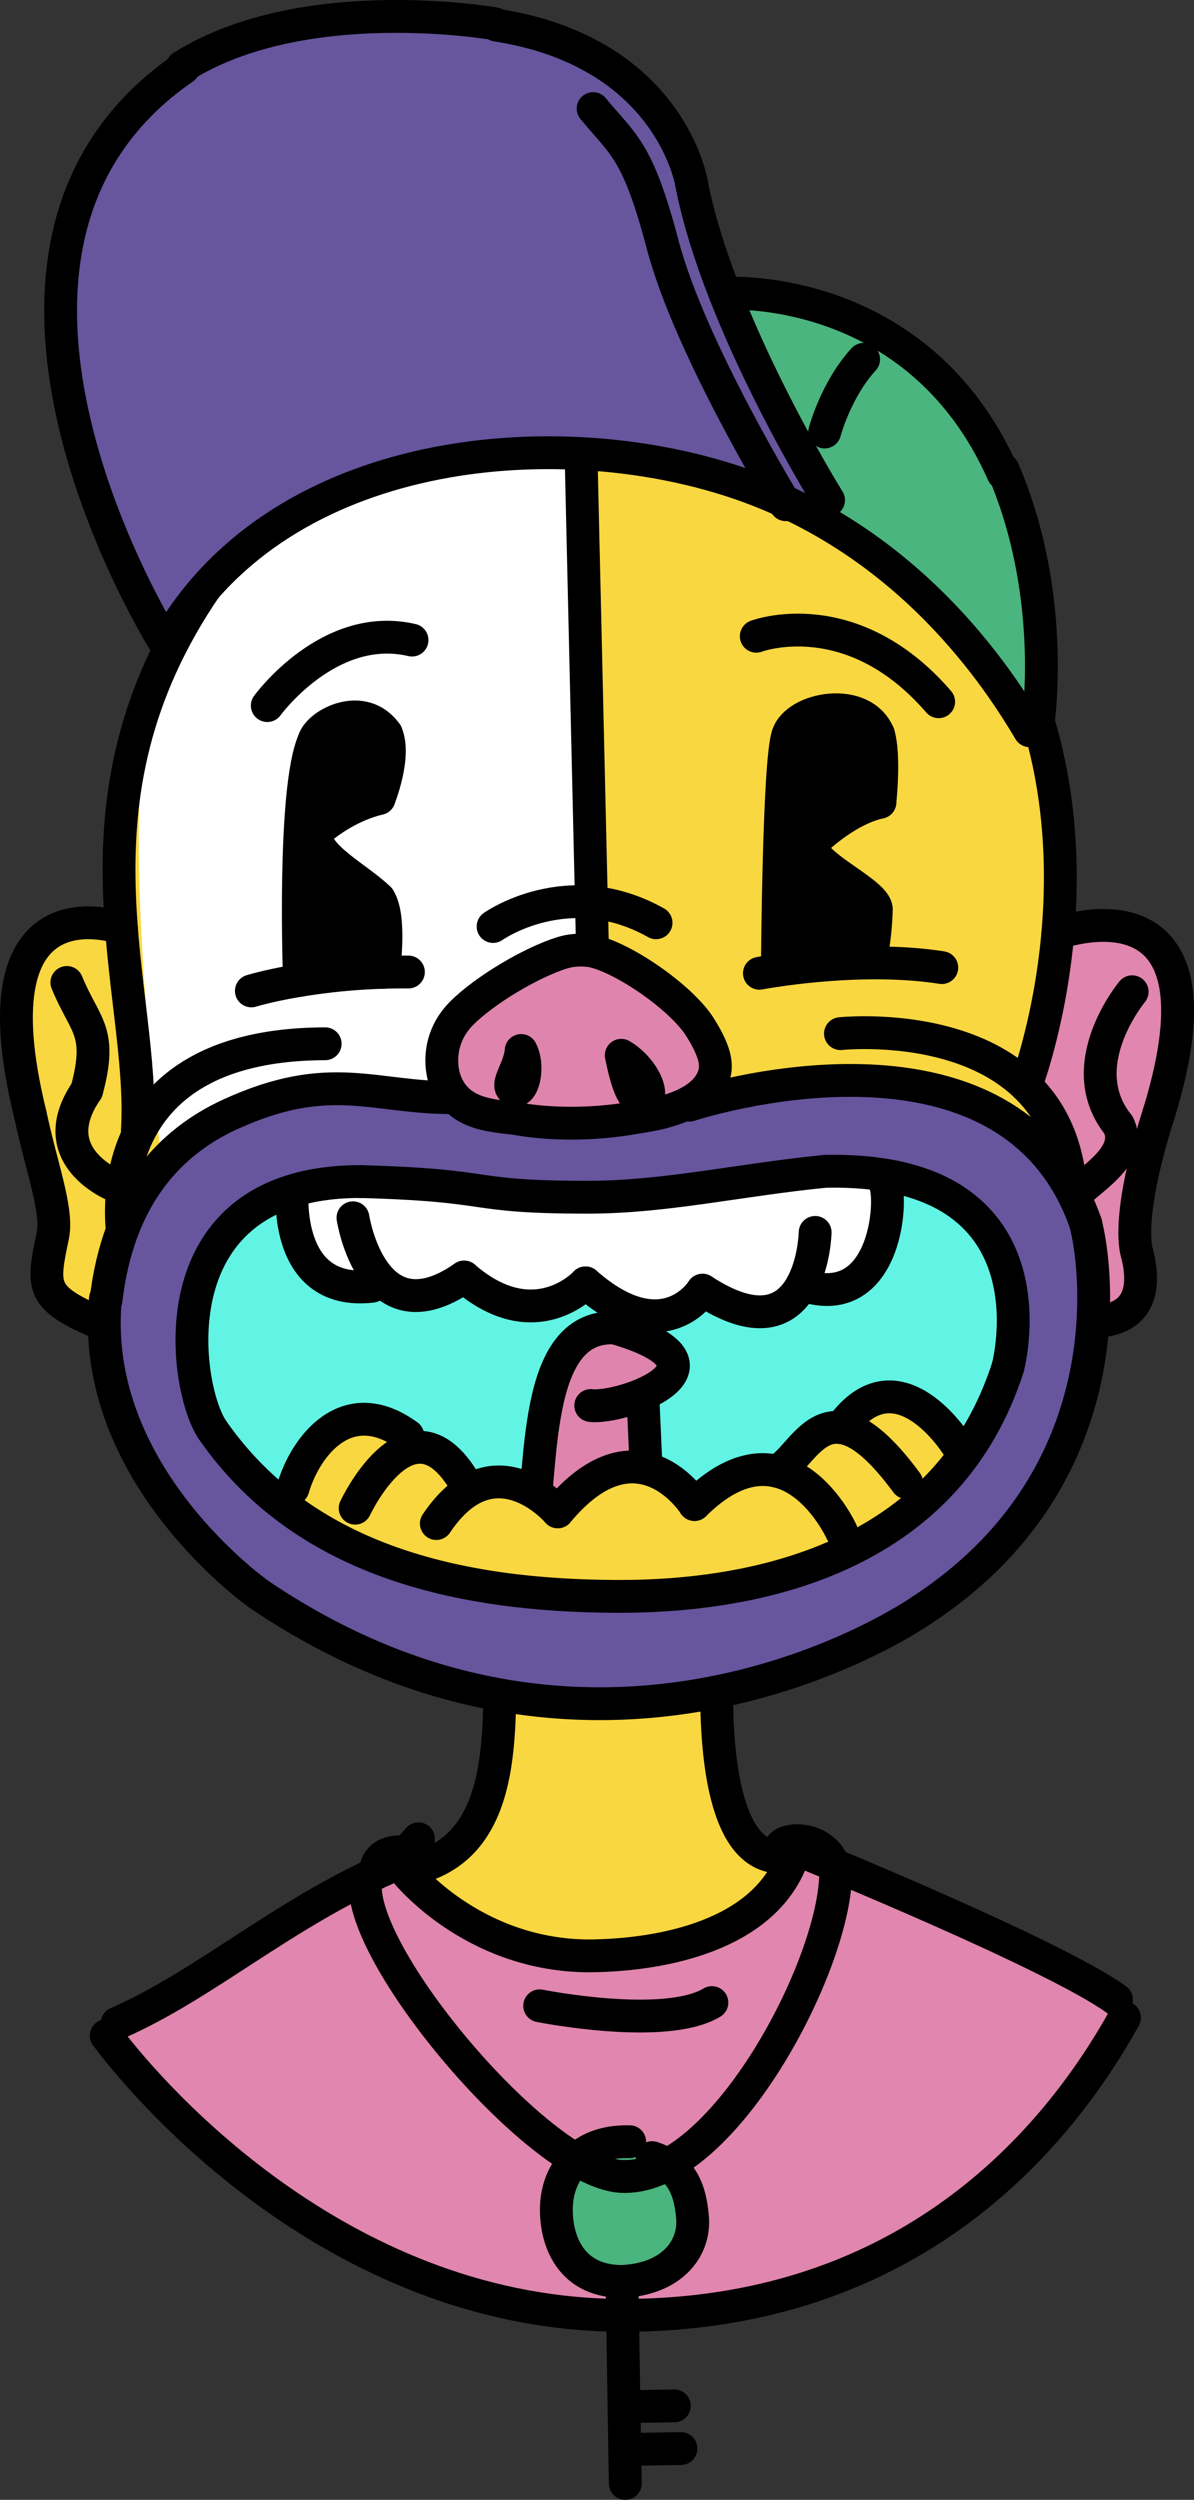 <svg version="1.1" id="Layer_1" xmlns="http://www.w3.org/2000/svg" xmlns:xlink="http://www.w3.org/1999/xlink" x="0px" y="0px"
	 viewBox="0 0 309.345 647.48" style="enable-background:new 0 0 309.345 647.48;" xml:space="preserve">
<rect x="0" y="0" width="309.345" height="647.48" fill="#333333" stroke="none"/>
<g id="n1301">
	<g>
		<polygon style="fill:#E186AE;" points="27.514,527.563 32.142,523.568 49.136,514.346 71.968,499.802 84.577,492.278 
			103.034,482.899 112.76,492.582 119.915,497.668 131.423,503.3 148.407,506.994 168.141,505.94 189.48,499.214 198.834,492.266 
			205.453,481.625 214.441,483.002 228.139,488.81 241.465,494.625 256.011,501.207 270.703,508.247 281.947,514.172 
			289.266,518.75 291.328,523.438 285.39,533.305 274.732,547.923 260.984,562.634 245.467,575.217 226.476,586.302 
			204.558,594.568 181.184,599.169 161.59,600.28 140.88,598.733 117.635,593.243 97.61,585.2 76.796,573.366 60.958,561.759 
			44.888,547.317 34.751,536.489 		"/>
		<polygon style="fill:#4AB57E;" points="163.077,555.313 168.889,559.438 176.727,565.377 179.325,575.006 178.041,582.109 
			172.137,588.477 164.518,591.145 153.306,589.966 145.474,581.275 144.917,566.958 151.906,557.882 		"/>
		<path style="fill:#F9D740;" d="M129.702,422.374c0,0,28.126-8.626,56.813,0.562c-0.514,8.034-0.628,11.417-0.628,11.417
			l0.065,11.705l0.701,9.44l2.549,12.9l5.502,10.083l9.159,5.697l-3.175,5.105l-8.555,7.959l-17.041,7.318l-23.247,2.583
			l-17.023-2.694l-14.907-6.783l-9.229-7.15l-2.546-6.268l8.137-3.686l7.738-8.898l4.333-13.875l1.096-11.017l0.229-16.524
			L129.702,422.374L129.702,422.374z"/>
		
			<path style="fill:none;stroke:#000000;stroke-width:8.504;stroke-linecap:round;stroke-linejoin:round;stroke-miterlimit:22.926;" d="
			M139.82,519.521c0,0,32.45,6.499,44.623-0.837"/>
		
			<path style="fill:none;stroke:#000000;stroke-width:8.504;stroke-linecap:round;stroke-linejoin:round;stroke-miterlimit:22.926;" d="
			M102.809,481.718c3.198,5.244,21.801,25.567,51.45,24.851c20.992-0.506,44.549-6.862,51.112-25.614"/>
		
			<path style="fill:none;stroke:#000000;stroke-width:8.504;stroke-linecap:round;stroke-linejoin:round;stroke-miterlimit:22.926;" d="
			M186.318,422.304c0,0-5.512,57.761,15.302,58.659"/>
		
			<path style="fill:none;stroke:#000000;stroke-width:8.504;stroke-linecap:round;stroke-linejoin:round;stroke-miterlimit:22.926;" d="
			M129.504,421.853c-0.328,23.813,3.108,55.307-21.441,61.918"/>
		
			<path style="fill:none;stroke:#000000;stroke-width:8.504;stroke-linecap:round;stroke-linejoin:round;stroke-miterlimit:22.926;" d="
			M209.683,480.384c0,0,63.613,25.938,79.574,37.532"/>
		
			<path style="fill:none;stroke:#000000;stroke-width:8.504;stroke-linecap:round;stroke-linejoin:round;stroke-miterlimit:22.926;" d="
			M202.179,478.899c-0.568-2.625,10.391-4.323,13.833,4.102"/>
		
			<path style="fill:none;stroke:#000000;stroke-width:8.504;stroke-linecap:round;stroke-linejoin:round;stroke-miterlimit:22.926;" d="
			M291.328,522.6c-19.992,36.039-59.401,76.973-129.588,77.096c-71.842,0.126-121.243-55.118-134.217-72.456"/>
		
			<path style="fill:none;stroke:#000000;stroke-width:8.504;stroke-linecap:round;stroke-linejoin:round;stroke-miterlimit:22.926;" d="
			M100.563,483.785c-27.539,12.054-47.753,30.468-70.234,40.261"/>
		
			<path style="fill:none;stroke:#000000;stroke-width:8.504;stroke-linecap:round;stroke-linejoin:round;stroke-miterlimit:22.926;" d="
			M108.62,481.144c-0.941-1.873-11.429-3.413-11.328,4.117"/>
		
			<path style="fill:none;stroke:#000000;stroke-width:8.504;stroke-linecap:round;stroke-linejoin:round;stroke-miterlimit:22.926;" d="
			M108.423,476.269c0,0-0.694,0.741-3.081,3.45"/>
		
			<path style="fill:none;stroke:#000000;stroke-width:8.504;stroke-linecap:round;stroke-linejoin:round;stroke-miterlimit:22.926;" d="
			M94.852,486.419c-3.901,18.383,45.993,77.725,66.993,77.309"/>
		
			<path style="fill:none;stroke:#000000;stroke-width:8.504;stroke-linecap:round;stroke-linejoin:round;stroke-miterlimit:22.926;" d="
			M216.445,486.934c-1.453,24.753-29.663,76.933-54.6,76.794"/>
		
			<path style="fill:none;stroke:#000000;stroke-width:8.504;stroke-linecap:round;stroke-linejoin:round;stroke-miterlimit:22.926;" d="
			M163.139,554.726c-13.126-0.349-18.384,8.293-18.93,15.904c-0.575,8.019,2.571,20.249,16.939,20.287"/>
		
			<path style="fill:none;stroke:#000000;stroke-width:8.504;stroke-linecap:round;stroke-linejoin:round;stroke-miterlimit:22.926;" d="
			M168.96,558.839c6.665,2.209,9.77,6.818,10.466,15.548c0.635,7.964-5.257,15.927-18.278,16.53"/>
		
			<line style="fill:none;stroke:#000000;stroke-width:8.504;stroke-linecap:round;stroke-linejoin:round;stroke-miterlimit:22.926;" x1="162" y1="643.228" x2="161.148" y2="590.917"/>
		
			<line style="fill:none;stroke:#000000;stroke-width:8.504;stroke-linecap:round;stroke-linejoin:round;stroke-miterlimit:22.926;" x1="176.42" y1="634.2" x2="161.857" y2="634.437"/>
		
			<line style="fill:none;stroke:#000000;stroke-width:8.504;stroke-linecap:round;stroke-linejoin:round;stroke-miterlimit:22.926;" x1="174.711" y1="623.141" x2="161.677" y2="623.354"/>
	</g>
</g>
<g id="n1302">
	<g>
		<polygon style="fill:#61F4E5;" points="156.196,417.263 45.956,385.351 37.336,284.28 155.336,284.28 		"/>
		<polygon style="fill:#61F4E5;" points="256.956,379.351 154.956,417.351 154.097,284.368 272.097,284.368 		"/>
		<g>
			<polygon style="fill:#F9D740;" points="31.46,240.396 32.665,252.871 34.563,269.322 35.682,283.84 35.588,292.976 
				30.848,303.895 29.123,314.221 34.437,317.196 30.18,326.761 27.858,335.192 26.799,341.349 19.838,339.908 13.57,335.073 
				12.356,327.087 13.672,320.074 13.728,314.128 10.186,298.471 5.192,275.372 4.297,261.335 7.784,247.147 12.932,241.661 
				23.308,239.01 			"/>
			<polygon style="fill:#F9D740;" points="34.437,317.196 38.845,310.556 47.744,301.735 62.311,295.097 73.595,290.092 
				89.719,288.888 104.309,290.423 115.819,291.043 127.956,310.351 130.956,317.351 127.956,306.351 143.956,300.351 
				153.549,247.674 154.956,301.351 165.956,304.351 170.956,304.351 171.956,311.351 185.716,287.422 186.358,290.277 
				200.957,287.713 216.241,286.64 234.469,288.064 250.446,292.913 260.371,298.767 269.261,307.471 274.069,314.834 
				277.528,311.222 276.249,300.145 271.387,288.152 265.779,281.233 269.621,268.36 273.46,247.497 274.707,225.916 
				273.371,207.116 269.352,188.1 261.561,168.098 250.602,150.272 237.022,135.167 216.765,120.985 194.755,112.765 
				172.365,109.42 149.861,109.401 130.559,111.141 109.509,115.403 89.766,122.606 74.975,131.077 60.975,143.003 48.482,159.672 
				40.14,176.235 34.573,193.1 31.965,206.999 30.92,220.195 31.346,238.848 33.264,258.071 35.123,276.581 35.635,288.409 
				34.229,295.404 30.848,303.895 29.17,313.125 			"/>
			<polygon style="fill:#E186AE;" points="273.742,242.614 282.138,239.907 292.523,240.567 300.473,245.656 304.743,256.389 
				304.976,265.274 302.839,278.833 300.249,288.346 297.156,299.01 294.646,311.251 294.103,321.797 295.506,330.914 
				293.233,338.447 287.673,341.73 279.756,342.5 279.228,332.731 277.337,322.491 275.798,313.028 278.312,307.472 
				275.787,298.318 271.387,288.152 265.779,281.233 269.621,268.36 271.541,257.928 273.251,248.631 			"/>
			<path style="fill:#FFFFFF;" d="M42.266,303.418l71.119,0.726l38.462-7.257l1.451-55.154l-3.438-132.332
				c0,0-31.396-5.552-56.795,10.413s-46.71,21.538-54.428,60.959S42.266,303.418,42.266,303.418z"/>
			
				<path style="fill:none;stroke:#000000;stroke-width:8.504;stroke-linecap:round;stroke-linejoin:round;stroke-miterlimit:22.926;" d="
				M32.097,321.886c0,0-10.385-51.375,52.151-51.541"/>
			
				<path style="fill:none;stroke:#000000;stroke-width:8.504;stroke-linecap:round;stroke-linejoin:round;stroke-miterlimit:22.926;" d="
				M217.749,267.72c0,0,63.375-6.75,59.625,49.126"/>
			
				<path style="fill:none;stroke:#000000;stroke-width:8.504;stroke-linecap:round;stroke-linejoin:round;stroke-miterlimit:22.926;" d="
				M53.499,151.845c15.375-20.625,41.995-39.19,93.019-42.261c29.439-1.771,70.645-0.748,101.231,37.011"/>
			
				<path style="fill:none;stroke:#000000;stroke-width:8.504;stroke-linecap:round;stroke-linejoin:round;stroke-miterlimit:22.926;" d="
				M265.779,281.233c0,0,29.22-76.138-18.03-134.638"/>
			
				<path style="fill:none;stroke:#000000;stroke-width:8.504;stroke-linecap:round;stroke-linejoin:round;stroke-miterlimit:22.926;" d="
				M35.588,292.976c2.25-36.376-20.714-84.881,17.911-141.131"/>
			
				<path style="fill:none;stroke:#000000;stroke-width:8.504;stroke-linecap:round;stroke-linejoin:round;stroke-miterlimit:22.926;" d="
				M274.07,241.686c0,0,45.679-16.716,26.179,46.66"/>
			
				<path style="fill:none;stroke:#000000;stroke-width:8.504;stroke-linecap:round;stroke-linejoin:round;stroke-miterlimit:22.926;" d="
				M294.624,324.721c0,0-3.375-8.25,5.625-36.375"/>
			
				<path style="fill:none;stroke:#000000;stroke-width:8.504;stroke-linecap:round;stroke-linejoin:round;stroke-miterlimit:22.926;" d="
				M279.999,341.97c0,0,19.875,3.75,14.625-17.249"/>
			
				<path style="fill:none;stroke:#000000;stroke-width:8.504;stroke-linecap:round;stroke-linejoin:round;stroke-miterlimit:22.926;" d="
				M293.323,256.87c0,0-15.949,19.102-3.574,34.477"/>
			
				<path style="fill:none;stroke:#000000;stroke-width:8.504;stroke-linecap:round;stroke-linejoin:round;stroke-miterlimit:22.926;" d="
				M280.749,307.471c4.499-3.875,12.375-9.375,9-16.125"/>
			
				<path style="fill:none;stroke:#000000;stroke-width:8.504;stroke-linecap:round;stroke-linejoin:round;stroke-miterlimit:22.926;" d="
				M31.46,240.396c0,0-38.993-14.207-23.618,48.23"/>
			
				<path style="fill:none;stroke:#000000;stroke-width:8.504;stroke-linecap:round;stroke-linejoin:round;stroke-miterlimit:22.926;" d="
				M26.591,343.001c-16.378-6.823-15.7-9.534-12.92-22.928c1.374-6.621-2.925-17.689-5.83-31.447"/>
			
				<path style="fill:none;stroke:#000000;stroke-width:8.504;stroke-linecap:round;stroke-linejoin:round;stroke-miterlimit:22.926;" d="
				M17.323,254.465c4.688,11.438,9.333,12.406,5.143,27.975"/>
			
				<path style="fill:none;stroke:#000000;stroke-width:8.504;stroke-linecap:round;stroke-linejoin:round;stroke-miterlimit:22.926;" d="
				M30.233,307.279c0,0-19.7-7.465-7.767-24.839"/>
			
				<line style="fill:none;stroke:#000000;stroke-width:8.504;stroke-linecap:round;stroke-linejoin:round;stroke-miterlimit:22.926;" x1="150.444" y1="113.684" x2="153.549" y2="247.674"/>
		</g>
		<g>
			<polygon points="85.771,212.54 93.212,208.466 98.218,206.815 100.521,198.494 100.393,190.829 94.847,186.103 86.71,186.861 
				81.343,191.806 79.827,196.802 78.456,206.081 77.466,222.731 77.292,234.14 77.383,246.054 77.586,253.933 87.078,252.661 
				95.136,252.021 99.336,251.839 99.996,242.204 99.023,234.477 92.115,227.82 84.435,221.452 83.013,214.634 			"/>
			<polygon points="202.074,216.201 202.53,205.418 203.325,194.856 205.698,187.848 213.018,184.197 222.315,184.932 
				227.156,189.255 228.335,194.838 228.315,203.316 227.967,207.794 221.012,210.482 215.445,214.067 210.531,218.236 
				214.196,224.328 219.311,228.083 224.923,232.309 227.031,235.528 226.671,241.297 225.339,249.41 217.695,249.672 210,250.276 
				201.403,251.328 201.462,244.908 201.623,234.15 201.847,223.866 			"/>
			
				<path style="fill:none;stroke:#000000;stroke-width:8.504;stroke-linecap:round;stroke-linejoin:round;stroke-miterlimit:22.926;" d="
				M69.25,182.758c0,0,15.938-22.025,37.5-16.967"/>
			
				<path style="fill:none;stroke:#000000;stroke-width:8.504;stroke-linecap:round;stroke-linejoin:round;stroke-miterlimit:22.926;" d="
				M195.938,164.791c0,0,24.563-9.299,47.25,16.967"/>
			
				<path style="fill:none;stroke:#000000;stroke-width:8.504;stroke-linecap:round;stroke-linejoin:round;stroke-miterlimit:22.926;" d="
				M196.75,252.087c0,0,25.5-4.894,47.25-1.468"/>
			
				<path style="fill:none;stroke:#000000;stroke-width:8.504;stroke-linecap:round;stroke-linejoin:round;stroke-miterlimit:22.926;" d="
				M65.125,256.655c0,0,16.313-5.057,40.688-4.894"/>
			
				<path style="fill:none;stroke:#000000;stroke-width:8.504;stroke-linecap:round;stroke-linejoin:round;stroke-miterlimit:22.926;" d="
				M81.343,191.806c1.312-4.405,12.749-10.278,18.75-1.795"/>
			
				<path style="fill:none;stroke:#000000;stroke-width:8.504;stroke-linecap:round;stroke-linejoin:round;stroke-miterlimit:22.926;" d="
				M77.586,253.933c0,0-1.868-49.564,3.757-62.126"/>
			
				<path style="fill:none;stroke:#000000;stroke-width:8.504;stroke-linecap:round;stroke-linejoin:round;stroke-miterlimit:22.926;" d="
				M98.218,206.815c0,0,4.41-10.956,1.876-16.804"/>
			
				<path style="fill:none;stroke:#000000;stroke-width:8.504;stroke-linecap:round;stroke-linejoin:round;stroke-miterlimit:22.926;" d="
				M81.718,215.788c0,0,6.562-6.526,16.499-8.973"/>
			
				<path style="fill:none;stroke:#000000;stroke-width:8.504;stroke-linecap:round;stroke-linejoin:round;stroke-miterlimit:22.926;" d="
				M98.218,232.755c-5.25-5.221-16.688-10.767-16.5-16.967"/>
			
				<path style="fill:none;stroke:#000000;stroke-width:8.504;stroke-linecap:round;stroke-linejoin:round;stroke-miterlimit:22.926;" d="
				M99.336,251.839c0,0,2.069-14.19-1.118-19.084"/>
			
				<path style="fill:none;stroke:#000000;stroke-width:8.504;stroke-linecap:round;stroke-linejoin:round;stroke-miterlimit:22.926;" d="
				M204.156,190.338c2.25-7.015,19.312-10.115,23.438-0.163"/>
			
				<path style="fill:none;stroke:#000000;stroke-width:8.504;stroke-linecap:round;stroke-linejoin:round;stroke-miterlimit:22.926;" d="
				M201.403,251.328c0,0,0.316-54.79,2.753-60.989"/>
			
				<path style="fill:none;stroke:#000000;stroke-width:8.504;stroke-linecap:round;stroke-linejoin:round;stroke-miterlimit:22.926;" d="
				M227.967,207.794c0,0,1.313-12.072-0.374-17.619"/>
			
				<path style="fill:none;stroke:#000000;stroke-width:8.504;stroke-linecap:round;stroke-linejoin:round;stroke-miterlimit:22.926;" d="
				M210.531,218.236c0,0,8.437-8.483,17.437-10.441"/>
			
				<path style="fill:none;stroke:#000000;stroke-width:8.504;stroke-linecap:round;stroke-linejoin:round;stroke-miterlimit:22.926;" d="
				M227.031,235.528c0-4.568-18.535-11.935-16.5-17.293"/>
			
				<path style="fill:none;stroke:#000000;stroke-width:8.504;stroke-linecap:round;stroke-linejoin:round;stroke-miterlimit:22.926;" d="
				M225.339,249.41c0,0,1.504-5.724,1.692-13.881"/>
		</g>
	</g>
</g>
<g id="n1303">
	<g>
		<polygon style="fill:#DF85AD;" points="137.737,396.142 139.088,385.056 140.77,363.621 144.144,352.735 150.11,345.984 
			157.426,343.939 164.817,346.41 170.202,349.822 173.098,354.207 169.701,359.65 166.587,362.17 166.956,369.351 167.441,385.507 
			166.612,390.587 158.37,388.369 149.693,390.412 143.64,394.354 		"/>
		
			<path style="fill:none;stroke:#000000;stroke-width:8.504;stroke-linecap:round;stroke-linejoin:round;stroke-miterlimit:22.926;" d="
			M137.452,397.656c3.41-16.719,0.187-54.615,21.775-53.715"/>
		
			<path style="fill:none;stroke:#000000;stroke-width:8.504;stroke-linecap:round;stroke-linejoin:round;stroke-miterlimit:22.926;" d="
			M153.048,364.042c7.768,1.035,40.224-10.2,6.179-20.101"/>
		
			<path style="fill:none;stroke:#000000;stroke-width:8.504;stroke-linecap:round;stroke-linejoin:round;stroke-miterlimit:22.926;" d="
			M167.862,391.316c0,0-0.696-16.62-1.313-29.962"/>
	</g>
</g>
<g id="n1304">
	<g>
		<g>
			<g>
				<path style="fill:#67559E;" d="M283.792,330.738l-1.914-12.757l-6.244-12.478l-10.253-11.382l-16.778-8.746l-13.579-3.439
					l-18.621-0.976l-15.469,1.304l-13.075,2.507l-13.636,3.592l-14.978,2.223l-15.639,0.271l-12.958-1.541l-8.61-1.921l-7.922-2.272
					l-11.983-1.072l-11.374-0.971l-13.029,0.973l-13.648,5.225l-13.1,5.969L40.369,304.9l-5.517,8.701l-3.75,9.211l-2.907,13.205
					l-0.143,15.013l1.781,9.909l4.746,13.285l7.361,12.989l7.495,9.816l11.099,11.347l11.709,8.855l12.369,7.203l13.008,6.184
					l14.116,5.189l15.978,4.061l16.486,2.271l14.814,0.444l16.164-1.195l15.849-2.855l16.118-4.645l16.078-6.508l13.254-7.071
					l12.891-9.175l11.42-10.98l8.436-11.124l8.228-16.1l4.657-15.982l1.719-13.327L283.792,330.738z M241.337,385.613
					c-25.667,20.333-75,42.667-155.667,13c0,0-32.333-14.667-34.667-36.667c-2.333-22-2-45.333,17.667-53s47.333-0.667,65.667-0.667
					s70-2.333,83.333-4.667c13.333-2.333,28.667-2.333,37,17.667C263.003,341.28,267.003,365.28,241.337,385.613z"/>
				<polygon style="fill:#F9D740;" points="73.378,389.737 76.879,384.548 82.054,377.232 87.413,370.42 93.614,366.7 
					100.143,367.316 104.52,369.791 107.383,374.982 114.731,377.091 119.488,382.486 121.561,385.998 130.337,383.867 
					138.945,386.924 145.205,390.749 152.327,384.366 161.964,380.057 170.832,381.965 176.839,385.968 179.93,389.686 
					185.942,384.668 193.207,381.228 201.058,381.007 207.208,375.485 214.154,370.127 218.705,369.912 225.681,362.663 
					232.215,362.606 239.117,366.54 243.729,371.145 250.513,375.874 243.042,384.963 233.62,393.241 220.028,401.473 
					201.667,408.341 186.241,411.606 168.791,413.296 151.69,413.33 139.378,412.585 120.777,409.994 106.287,406.384 
					93.215,401.507 83.259,396.408 				"/>
				<path style="fill:#FFFFFF;" d="M75.72,308.592l9.708-2.135l13.596-0.239l13.453,0.791l18.734,2.296l15.563,0.754l17.053-0.419
					l9.22-0.893l17.586-2.388l11.279-1.584l11.846-1.39l11.967,0.488l2.139,6.235l1.072,7.578l-1.58,7.312l-3.459,5.58l-6.123,3.31
					l-10.026-1.079l-4.018,4.789l-8.591,2.073l-7.577-2.349l-5.549-3.152l-6.093,5.227c0,0-10.034,1.02-9.098,1.155
					c0.937,0.134-7.94-3.023-7.94-3.023l-7.186-5.254l-9.306,5.341l-10.608-0.2l-7.775-3.755l-3.762-2.901l-6.903,3.733
					l-6.749,1.024l-5.664-2.081l-2.713-2.43l-5.877,3.324l-7.062-3.92l-5.308-5.381l-3.74-8.314L75.72,308.592L75.72,308.592z"/>
				
					<path style="fill:none;stroke:#000000;stroke-width:8.504;stroke-linecap:round;stroke-linejoin:round;stroke-miterlimit:22.926;" d="
					M75.72,308.592c0,0-2.343,27.253,20.685,24.553"/>
				
					<path style="fill:none;stroke:#000000;stroke-width:8.504;stroke-linecap:round;stroke-linejoin:round;stroke-miterlimit:22.926;" d="
					M91.446,315.413c0,0,4.926,32.021,28.8,15.347"/>
				
					<path style="fill:none;stroke:#000000;stroke-width:8.504;stroke-linecap:round;stroke-linejoin:round;stroke-miterlimit:22.926;" d="
					M151.698,332.276c0,0-13.073,14.4-31.452-1.516"/>
				
					<path style="fill:none;stroke:#000000;stroke-width:8.504;stroke-linecap:round;stroke-linejoin:round;stroke-miterlimit:22.926;" d="
					M182.014,334.171c0,0-9.852,16.105-30.316-1.895"/>
				
					<path style="fill:none;stroke:#000000;stroke-width:8.504;stroke-linecap:round;stroke-linejoin:round;stroke-miterlimit:22.926;" d="
					M211.193,319.203c0,0-0.758,33.536-29.179,14.968"/>
				
					<path style="fill:none;stroke:#000000;stroke-width:8.504;stroke-linecap:round;stroke-linejoin:round;stroke-miterlimit:22.926;" d="
					M228.938,305.933c2.654,2.463,1.327,34.609-21.188,26.876"/>
				
					<path style="fill:none;stroke:#000000;stroke-width:8.504;stroke-linecap:round;stroke-linejoin:round;stroke-miterlimit:22.926;" d="
					M75.91,385.517c3.092-10.68,13.825-25.234,29.741-13.676"/>
				
					<path style="fill:none;stroke:#000000;stroke-width:8.504;stroke-linecap:round;stroke-linejoin:round;stroke-miterlimit:22.926;" d="
					M92.015,390.633c0,0,13.642-29.179,27.473-8.147"/>
				
					<path style="fill:none;stroke:#000000;stroke-width:8.504;stroke-linecap:round;stroke-linejoin:round;stroke-miterlimit:22.926;" d="
					M144.498,391.581c0,0-16.484-19.326-31.452,3.032"/>
				
					<path style="fill:none;stroke:#000000;stroke-width:8.504;stroke-linecap:round;stroke-linejoin:round;stroke-miterlimit:22.926;" d="
					M179.93,389.686c0,0-14.589-23.115-35.432,1.895"/>
				
					<path style="fill:none;stroke:#000000;stroke-width:8.504;stroke-linecap:round;stroke-linejoin:round;stroke-miterlimit:22.926;" d="
					M218.014,396.696c0,0-14.02-30.884-38.084-7.01"/>
				
					<path style="fill:none;stroke:#000000;stroke-width:8.504;stroke-linecap:round;stroke-linejoin:round;stroke-miterlimit:22.926;" d="
					M201.058,381.007c7.389-2.653,12.598-25.805,33.819,2.995"/>
				
					<path style="fill:none;stroke:#000000;stroke-width:8.504;stroke-linecap:round;stroke-linejoin:round;stroke-miterlimit:22.926;" d="
					M247.951,374.33c0,0-15.497-24.86-30.037-4.556"/>
				
					<path style="fill:none;stroke:#000000;stroke-width:8.504;stroke-linecap:round;stroke-linejoin:round;stroke-miterlimit:22.926;" d="
					M117.629,284.293c-20.842,0.189-32.035-7.557-58.06,4.375c-15.568,7.138-28.985,21.251-32.105,48.13"/>
				
					<path style="fill:none;stroke:#000000;stroke-width:8.504;stroke-linecap:round;stroke-linejoin:round;stroke-miterlimit:22.926;" d="
					M178.613,286.249c0,0,82.659-27.325,102.744,30.843"/>
				
					<path style="fill:none;stroke:#000000;stroke-width:8.504;stroke-linecap:round;stroke-linejoin:round;stroke-miterlimit:22.926;" d="
					M67.298,413.09c0,0-44.336-30.885-39.978-76.737"/>
				
					<path style="fill:none;stroke:#000000;stroke-width:8.504;stroke-linecap:round;stroke-linejoin:round;stroke-miterlimit:22.926;" d="
					M238.769,417.068c0,0-81.094,57.031-171.472-3.979"/>
				
					<path style="fill:none;stroke:#000000;stroke-width:8.504;stroke-linecap:round;stroke-linejoin:round;stroke-miterlimit:22.926;" d="
					M281.212,316.648c3.218,12.008,9.853,66.316-42.443,100.421"/>
				
					<path style="fill:none;stroke:#000000;stroke-width:8.504;stroke-linecap:round;stroke-linejoin:round;stroke-miterlimit:22.926;" d="
					M93.445,306.038c35.93,0.972,26.715,4.044,58.737,4.057c20.125,0.008,39.083-4.47,61.578-6.711"/>
				
					<path style="fill:none;stroke:#000000;stroke-width:8.504;stroke-linecap:round;stroke-linejoin:round;stroke-miterlimit:22.926;" d="
					M261.127,354.164c0,0,14.021-52.106-47.368-50.779"/>
				
					<path style="fill:none;stroke:#000000;stroke-width:8.504;stroke-linecap:round;stroke-linejoin:round;stroke-miterlimit:22.926;" d="
					M54.982,370.269c-7.404-10.983-15.16-64.338,38.463-64.231"/>
				
					<path style="fill:none;stroke:#000000;stroke-width:8.504;stroke-linecap:round;stroke-linejoin:round;stroke-miterlimit:22.926;" d="
					M261.127,354.164c-15.347,47.747-62.145,59.456-101.397,59.315c-40.922-0.146-81.283-9.246-104.748-43.21"/>
			</g>
			
				<path style="fill:none;stroke:#000000;stroke-width:8.504;stroke-linecap:round;stroke-linejoin:round;stroke-miterlimit:22.926;" d="
				M117.629,284.293c0,0,13.457,3.726,30.636,3.726s35.368-3.368,35.368-3.368"/>
		</g>
		<g>
			<polygon style="fill:#DF85AD;" points="126.001,288.603 118.145,282.771 114.469,273.997 118.18,264.031 127.715,256.102 
				135.778,251.528 145.727,246.767 153.543,246.342 160.023,248.8 167.466,253.159 173.598,257.757 178.598,263.145 
				183.525,269.855 185.339,275.885 183.803,280.957 178.23,286.186 168.459,288.813 154.981,290.658 140.867,291.528 			"/>
			
				<path style="fill:none;stroke:#000000;stroke-width:8.504;stroke-linecap:round;stroke-linejoin:round;stroke-miterlimit:22.926;" d="
				M165.778,289.248c7.143-0.984,16.289-3.586,18.929-9.989c1.112-2.699,1.217-6.03-3.436-13.352s-19.231-17.611-27.727-19.565
				c0,0-3.946-0.802-7.817,0.425c-8.071,2.464-20.362,9.809-26.253,15.803c-5.891,5.993-5.615,13.555-4.074,17.567
				c3.162,8.23,11.217,8.801,18.093,9.537"/>
			
				<path style="fill:none;stroke:#000000;stroke-width:8.504;stroke-linecap:round;stroke-linejoin:round;stroke-miterlimit:22.926;" d="
				M135.021,272.085c-0.41,4.935-4.333,9.006-1.954,10.196C135.446,283.471,137.23,276.334,135.021,272.085L135.021,272.085z"/>
			
				<path style="fill:none;stroke:#000000;stroke-width:8.504;stroke-linecap:round;stroke-linejoin:round;stroke-miterlimit:22.926;" d="
				M160.951,273.327c5.581,3.244,8.921,10.487,6.084,11.575C164.028,286.054,162.252,279.743,160.951,273.327L160.951,273.327z"/>
			
				<path style="fill:none;stroke:#000000;stroke-width:8.504;stroke-linecap:round;stroke-linejoin:round;stroke-miterlimit:22.926;" d="
				M133.492,289.673c0,0,13.861,3.059,32.286-0.425"/>
		</g>
		
			<path style="fill:none;stroke:#000000;stroke-width:8.504;stroke-linecap:round;stroke-linejoin:round;stroke-miterlimit:22.926;" d="
			M127.749,239.97c0,0,19.368-13.79,42.226-0.96"/>
	</g>
</g>
<g id="n1305">
	<g>
		<g>
			<g>
				<polygon style="fill:#4AB57E;" points="187.796,75.985 200.714,76.819 214.571,80.206 231.08,88.128 243.42,98.111 
					254.576,112.455 261.085,125.555 266.286,142.254 268.695,155.745 269.794,171.548 268.738,189.996 258.24,175.037 
					247.102,161.994 234.001,149.72 217.843,137.328 214.67,129.548 209.622,120.991 201.3,105.616 193.722,89.975 				"/>
				<path style="fill:#67559E;" d="M42.59,161.452l-7.953-18.894l-8.008-16.341l-6.363-17.55l-4.291-21.104l-0.316-15.978
					l2.726-15.324l5.009-12.339l8.886-12.86l12.242-11.264l14.603-7.978l18.028-5.038l17.177-1.97l22.558,0.325l16.239,2.184
					l15.335,4.838l12.075,7.089l9.004,8.712l6.775,10.936l3.832,13.18l3.203,11.455l4.446,12.455l4.833,11.409l7.108,15.144
					l5.725,10.766l6.685,11.966l2.524,4.279l-2.353,4.916l-14.672-5.832l-17.596-4.637l-13.672-2l-20.242-1.854l-19.134,0.371
					l-16.414,1.822l-17.821,3.783l-12.604,4.067l-11.718,11.171l-5,4l-8.708,2.094l-5.292,10.906l-6.012,2.831
					C43.546,161.712,42.799,161.948,42.59,161.452z"/>
				
					<path style="fill:none;stroke:#000000;stroke-width:8.504;stroke-linecap:round;stroke-linejoin:round;stroke-miterlimit:22.926;" d="
					M42.944,166.855c0,0-64.276-101.855,4.642-149.257"/>
				
					<path style="fill:none;stroke:#000000;stroke-width:8.504;stroke-linecap:round;stroke-linejoin:round;stroke-miterlimit:22.926;" d="
					M179.203,47.687c0,0-5.211-34.123-50.596-41.183"/>
				
					<path style="fill:none;stroke:#000000;stroke-width:8.504;stroke-linecap:round;stroke-linejoin:round;stroke-miterlimit:22.926;" d="
					M214.67,129.548c0,0-28.408-45.553-35.468-81.861"/>
				
					<path style="fill:none;stroke:#000000;stroke-width:8.504;stroke-linecap:round;stroke-linejoin:round;stroke-miterlimit:22.926;" d="
					M213.662,111.899c0,0,2.858-10.926,10.086-18.826"/>
				
					<path style="fill:none;stroke:#000000;stroke-width:8.504;stroke-linecap:round;stroke-linejoin:round;stroke-miterlimit:22.926;" d="
					M187.796,75.985c0,0,49.902-3.42,72.091,46.672"/>
				
					<path style="fill:none;stroke:#000000;stroke-width:8.504;stroke-linecap:round;stroke-linejoin:round;stroke-miterlimit:22.926;" d="
					M203.563,130.725c0,0-24.793-40.444-31.857-67.298c-6.524-24.8-10.287-25.866-18.038-35.303"/>
			</g>
			
				<path style="fill:none;stroke:#000000;stroke-width:8.504;stroke-linecap:round;stroke-linejoin:round;stroke-miterlimit:22.926;" d="
				M128.273,6.17c0,0-49.419-8.741-81.021,11.094"/>
			
				<path style="fill:none;stroke:#000000;stroke-width:8.504;stroke-linecap:round;stroke-linejoin:round;stroke-miterlimit:22.926;" d="
				M268.738,188.996c0,0,5.605-33.721-8.851-67.339"/>
		</g>
		
			<path style="fill:none;stroke:#000000;stroke-width:8.504;stroke-linecap:round;stroke-linejoin:round;stroke-miterlimit:22.926;" d="
			M42.944,166.855c27.913-50.042,97.168-57.693,145.012-42.833c44.737,13.895,68.746,48.214,78.793,65.244"/>
	</g>
</g>
</svg>
